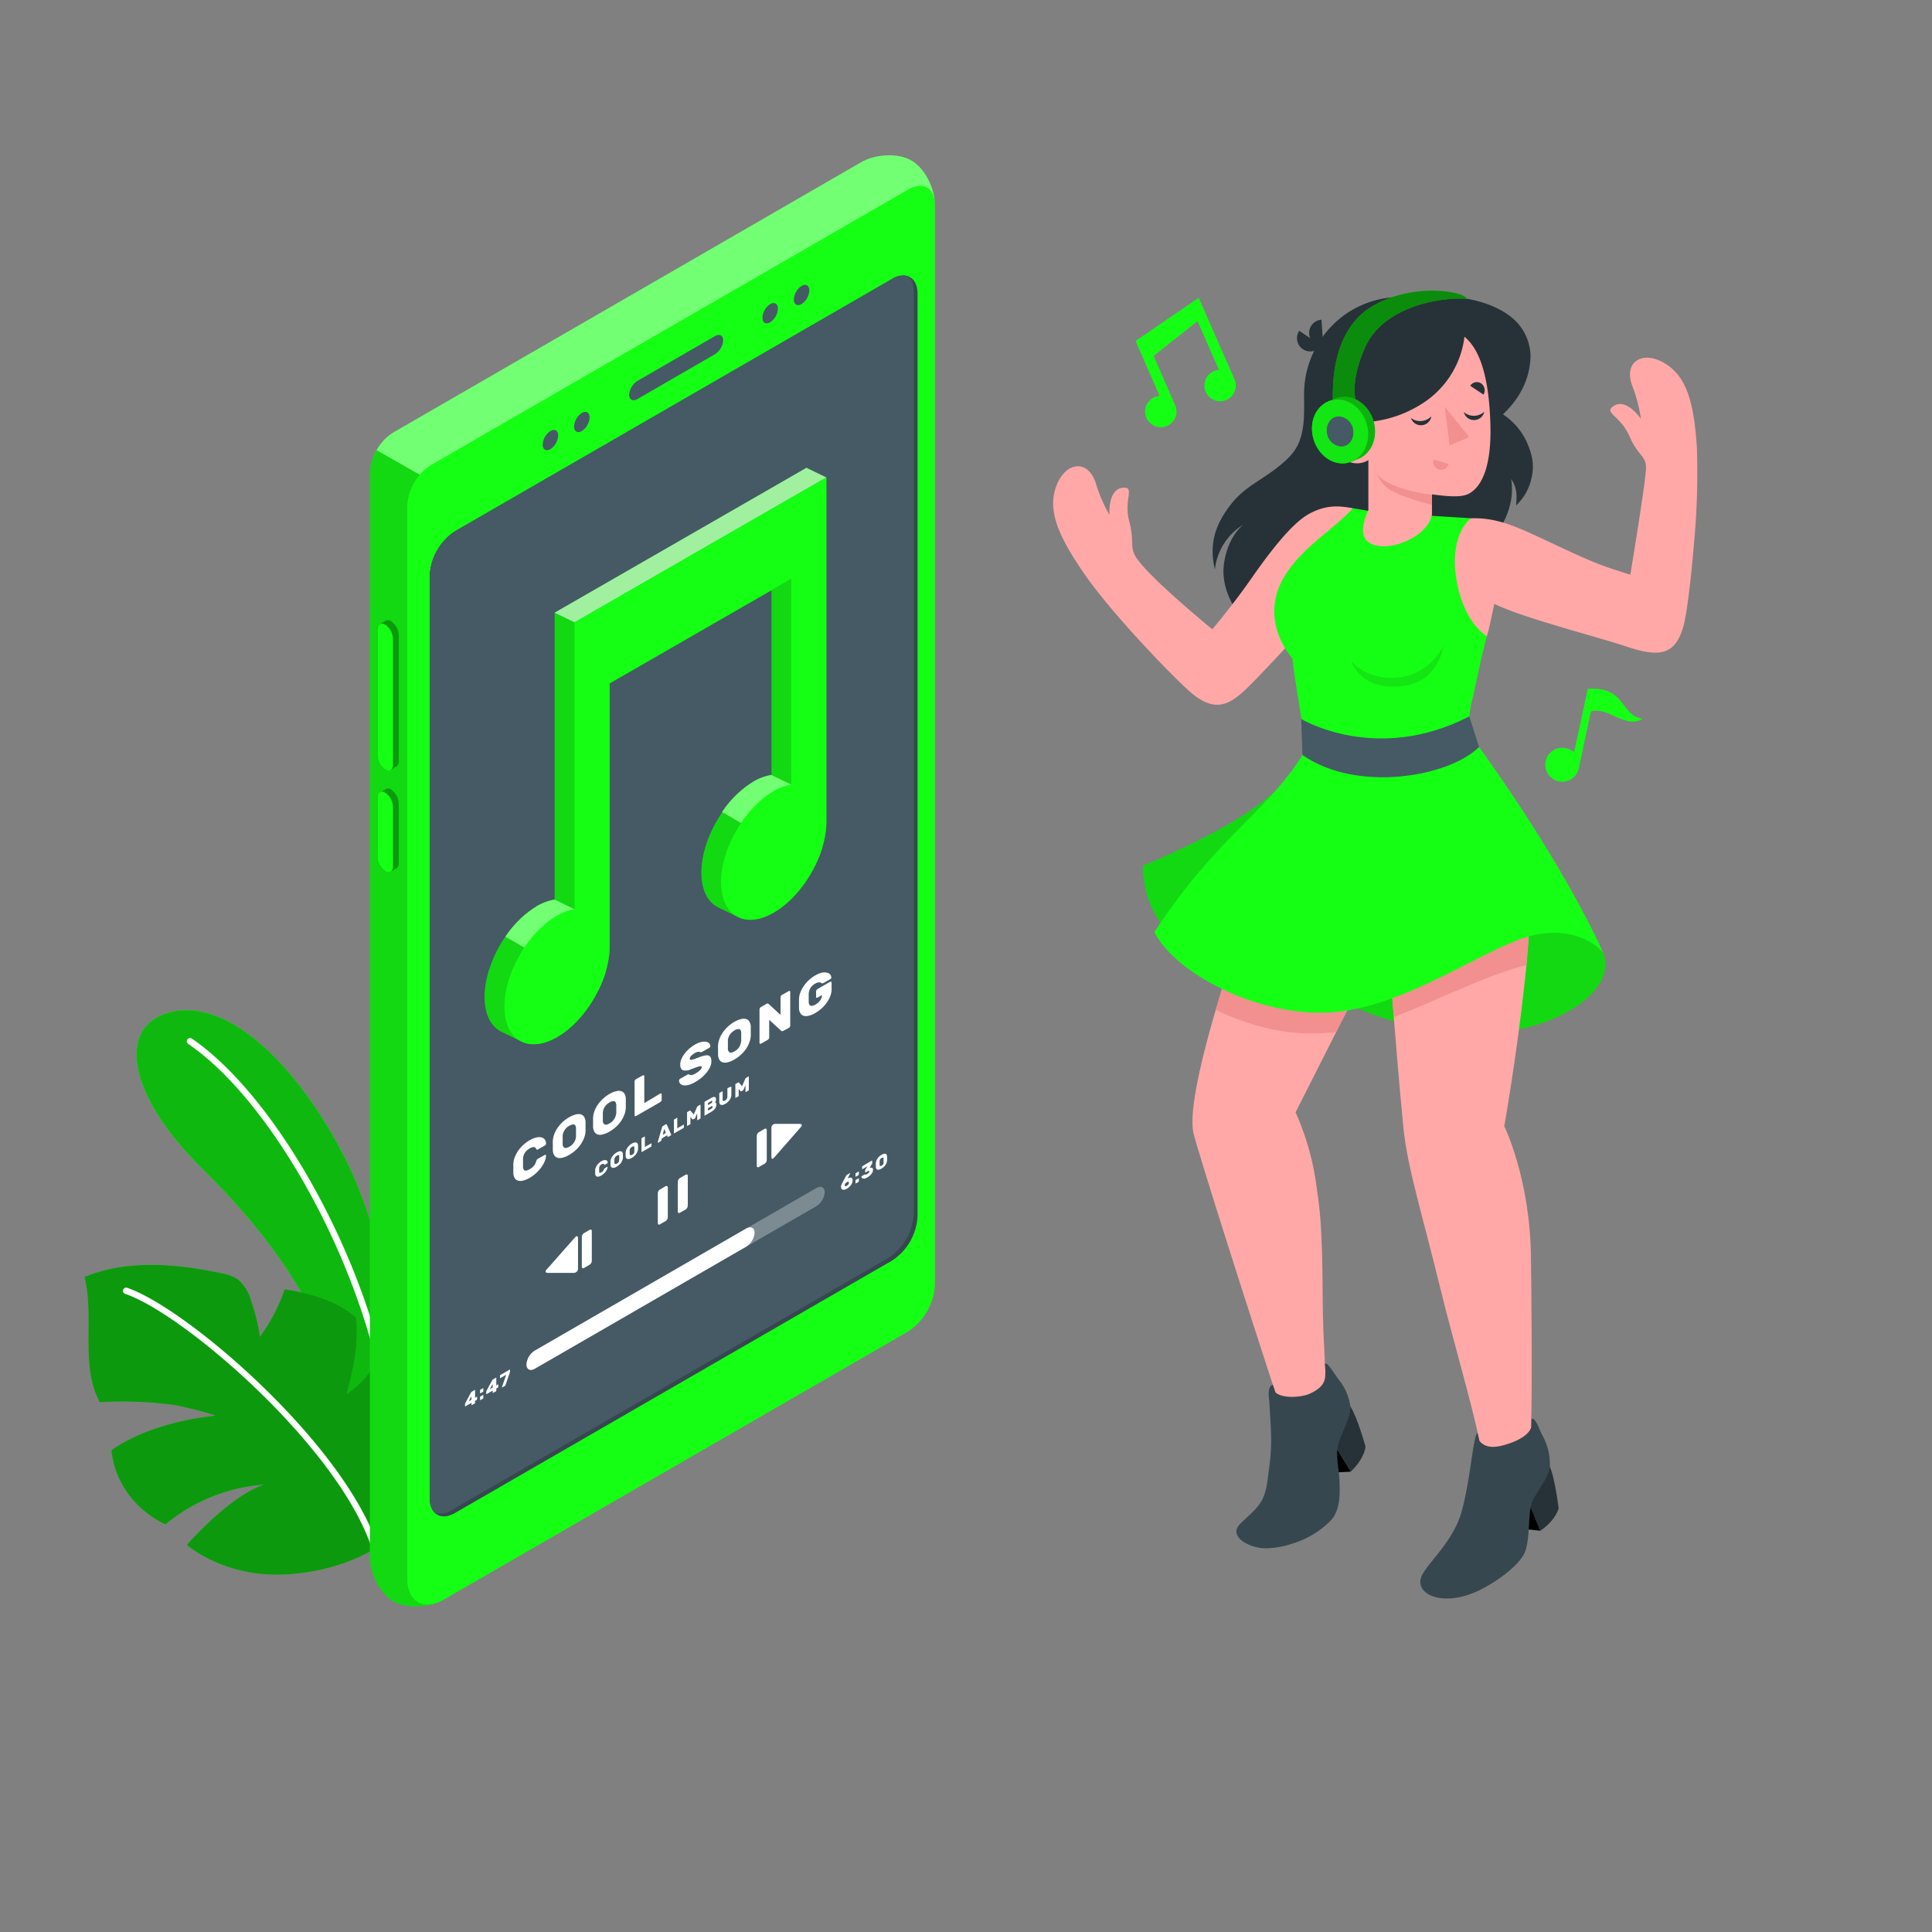 <svg xmlns="http://www.w3.org/2000/svg" viewBox="0 0 500 500"><rect x="0" y="0" width="500" height="500" fill="#808080" stroke="none"/><g id="freepik--Plants--inject-67"><g id="freepik--plants--inject-67"><path d="M100.22,344.26c.32-11.76-3-31.48-14.54-51.16C73.28,272,56.92,257.92,43.16,262.21c-12.8,4-10,21.38,9.27,40.32,13.51,13.28,27.19,30.14,33.44,49.4l10.84,24.81Z" style="fill:#15FF15"></path><path d="M100.22,344.26c.32-11.76-3-31.48-14.54-51.16C73.28,272,56.92,257.92,43.16,262.21c-12.8,4-10,21.38,9.27,40.32,13.51,13.28,27.19,30.14,33.44,49.4l10.84,24.81Z" style="fill:#15FF15"></path><g style="opacity:0.1"><path d="M100.22,344.26c.32-11.76-3-31.48-14.54-51.16C73.28,272,56.92,257.92,43.16,262.21c-12.8,4-10,21.38,9.27,40.32,13.51,13.28,27.19,30.14,33.44,49.4l10.84,24.81Z"></path></g><g style="opacity:0.2"><path d="M100.22,344.26c.32-11.76-3-31.48-14.54-51.16C73.28,272,56.92,257.92,43.16,262.21c-12.8,4-10,21.38,9.27,40.32,13.51,13.28,27.19,30.14,33.44,49.4l10.84,24.81Z"></path></g><path d="M98.08,353a.83.83,0,0,1-.72-.63c-8.25-33.58-29.16-68.92-48.64-82.2a.83.83,0,0,1,.93-1.38C69.44,282.3,90.64,318.05,99,352a.84.84,0,0,1-.61,1A1,1,0,0,1,98.08,353Z" style="fill:#fff"></path><path d="M97.1,400.73s-9.67,6.47-24.68,6.78-24.07-7.69-24.07-7.69,11.23-12.9,20.1-15.61a45,45,0,0,0-25.62,10.3s-12.36-5-14-19.15c0,0,8.53-7,27-9a90,90,0,0,0-10.86-2.77,103.66,103.66,0,0,0-19.14-.71c-5.15-9.3-1.35-22.09-3.95-32.41,11-4.51,23.54-3.47,35.21-1a11.28,11.28,0,0,1,4.5,1.66,10.54,10.54,0,0,1,3.29,5.21,50.31,50.31,0,0,1,2.39,9.6,45.77,45.77,0,0,0,6.39-12.26c4.33.62,13.29,2.41,18.56,7.4.5,7.15-.56,12.45-2.51,19.75,7.12-5.21,7.22-8.32,9.78-13.21a28.12,28.12,0,0,1,9.7,19.79,54.56,54.56,0,0,1-.21,6.64,44.72,44.72,0,0,1-.8,7.78,42.9,42.9,0,0,1-2.43,6.91A34,34,0,0,1,97.1,400.73Z" style="fill:#15FF15"></path><path d="M97.1,400.73s-9.67,6.47-24.68,6.78-24.07-7.69-24.07-7.69,11.23-12.9,20.1-15.61a45,45,0,0,0-25.62,10.3s-12.36-5-14-19.15c0,0,8.53-7,27-9a90,90,0,0,0-10.86-2.77,103.66,103.66,0,0,0-19.14-.71c-5.15-9.3-1.35-22.09-3.95-32.41,11-4.51,23.54-3.47,35.21-1a11.28,11.28,0,0,1,4.5,1.66,10.54,10.54,0,0,1,3.29,5.21,50.31,50.31,0,0,1,2.39,9.6,45.77,45.77,0,0,0,6.39-12.26c4.33.62,13.29,2.41,18.56,7.4.5,7.15-.56,12.45-2.51,19.75,7.12-5.21,7.22-8.32,9.78-13.21a28.12,28.12,0,0,1,9.7,19.79,54.56,54.56,0,0,1-.21,6.64,44.72,44.72,0,0,1-.8,7.78,42.9,42.9,0,0,1-2.43,6.91A34,34,0,0,1,97.1,400.73Z" style="opacity:0.4"></path><path d="M97,401.56a.85.85,0,0,1-.67-.57c-8.47-26.25-48.58-60.91-63.93-66.14a.83.83,0,0,1-.52-1.06.82.82,0,0,1,1-.52c15.61,5.32,56.39,40.54,65,67.21a.83.83,0,0,1-.54,1A.92.92,0,0,1,97,401.56Z" style="fill:#fff"></path></g></g><g id="freepik--Device--inject-67"><g id="freepik--device--inject-67"><g id="freepik--Mobile--inject-67"><path d="M222.86,42,102.23,111.67a13,13,0,0,0-6.5,10.79V402.91c0,4.42,2.72,9.58,6.09,11.52s9.19,1.73,13-.48L235,344.56a15.37,15.37,0,0,0,6.93-12V53.05c0-4.42-2.73-9.57-6.09-11.52S226.68,39.81,222.86,42Z" style="fill:#15FF15"></path><path d="M113.18,414.74c-3.7,1.44-8.45,1.37-11.36-.31-3.36-1.94-6.09-7.1-6.09-11.52V122.46a12.41,12.41,0,0,1,1.75-5.94l11.18,6.34a13.52,13.52,0,0,0-3.23,8.08V408.53C105.43,413.85,108.79,416.37,113.18,414.74Z" style="opacity:0.15"></path><path d="M111.54,120.35a13.57,13.57,0,0,0-6.11,10.59v277.6c0,6,4.23,8.41,9.4,5.42L235,344.56a15.37,15.37,0,0,0,6.93-12V53.05c0-4.4-3.12-6.2-6.93-4Z" style="fill:#15FF15"></path><path d="M117.81,137.45a14.56,14.56,0,0,0-6.59,11.41V387.72c0,4.2,2.94,5.91,6.58,3.81l113.08-65.3a14.6,14.6,0,0,0,6.58-11.4V76c0-4.18-3-5.89-6.58-3.8Z" style="fill:#37474f"></path><path d="M229.89,325.56a14.6,14.6,0,0,0,6.58-11.4V75.29a5.14,5.14,0,0,0-1.3-3.76,4.86,4.86,0,0,0-4.28.63L117.81,137.45a14.56,14.56,0,0,0-6.59,11.41V387.72a5.13,5.13,0,0,0,1.29,3.77,4.89,4.89,0,0,0,4.29-.63Z" style="fill:#455a64"></path><path d="M164.93,98.6,185,87c1.19-.69,2.16-.2,2.16,1.09a4.65,4.65,0,0,1-2.16,3.6l-20,11.57c-1.2.69-2.17.2-2.17-1.1A4.64,4.64,0,0,1,164.93,98.6Z" style="fill:#455a64"></path><path d="M199.32,78.71c1.12-.64,2-.12,2,1.18a4.47,4.47,0,0,1-2,3.51c-1.13.65-2,.13-2-1.17A4.46,4.46,0,0,1,199.32,78.71Z" style="fill:#455a64"></path><path d="M207.45,74c1.12-.65,2-.13,2,1.17a4.51,4.51,0,0,1-2,3.52c-1.13.64-2,.12-2-1.18A4.46,4.46,0,0,1,207.45,74Z" style="fill:#455a64"></path><path d="M142.45,111.55c1.12-.65,2-.12,2,1.17a4.49,4.49,0,0,1-2,3.52c-1.12.65-2,.12-2-1.17A4.49,4.49,0,0,1,142.45,111.55Z" style="fill:#455a64"></path><path d="M150.58,106.86c1.12-.64,2-.12,2,1.18a4.47,4.47,0,0,1-2,3.51c-1.12.65-2,.13-2-1.17A4.51,4.51,0,0,1,150.58,106.86Z" style="fill:#455a64"></path><path d="M103.21,164.42a4.65,4.65,0,0,0-2-3.67,1.37,1.37,0,0,0-1.39-.12c-.26.16-1.26.72-1.53.88a1.6,1.6,0,0,0-.62,1.44v32.52a4.63,4.63,0,0,0,2,3.67,1.39,1.39,0,0,0,1.34.15c.28-.15,1.3-.74,1.57-.9a1.58,1.58,0,0,0,.63-1.45Z" style="fill:#15FF15"></path><path d="M103.21,164.42a4.65,4.65,0,0,0-2-3.67,1.37,1.37,0,0,0-1.39-.12c-.26.16-1.26.72-1.53.88a1.6,1.6,0,0,0-.62,1.44v32.52a4.63,4.63,0,0,0,2,3.67,1.39,1.39,0,0,0,1.34.15c.28-.15,1.3-.74,1.57-.9a1.58,1.58,0,0,0,.63-1.45Z" style="opacity:0.4"></path><path d="M101.7,165.29v32.53c0,1.38-.91,2-2,1.32a4.63,4.63,0,0,1-2-3.67V163c0-1.38.91-2,2-1.33A4.65,4.65,0,0,1,101.7,165.29Z" style="fill:#15FF15"></path><path d="M103.21,208a4.66,4.66,0,0,0-2-3.68,1.34,1.34,0,0,0-1.39-.11l-1.53.87a1.6,1.6,0,0,0-.62,1.44v15.33a4.65,4.65,0,0,0,2,3.68,1.36,1.36,0,0,0,1.34.14c.28-.15,1.3-.74,1.57-.9a1.58,1.58,0,0,0,.63-1.44Z" style="fill:#15FF15"></path><path d="M103.21,208a4.66,4.66,0,0,0-2-3.68,1.34,1.34,0,0,0-1.39-.11l-1.53.87a1.6,1.6,0,0,0-.62,1.44v15.33a4.65,4.65,0,0,0,2,3.68,1.36,1.36,0,0,0,1.34.14c.28-.15,1.3-.74,1.57-.9a1.58,1.58,0,0,0,.63-1.44Z" style="opacity:0.4"></path><path d="M101.7,208.83v15.33c0,1.38-.91,2-2,1.33a4.65,4.65,0,0,1-2-3.68V206.48c0-1.38.91-2,2-1.33A4.66,4.66,0,0,1,101.7,208.83Z" style="fill:#15FF15"></path><path d="M241.94,52.47c-.26-4-3.26-5.52-6.9-3.42l-123.5,71.3a11.7,11.7,0,0,0-2.88,2.51l-11.18-6.34a12.41,12.41,0,0,1,4.15-4.5L222.85,42c3.83-2.21,9.66-2.42,13-.48S241.72,48.19,241.94,52.47Z" style="fill:#fff;opacity:0.4"></path></g><path d="M122.12,363.63a.12.12,0,0,1-.1,0,.07.07,0,0,1,0-.07v-.51l-1.57.91s-.07,0-.1,0a.07.07,0,0,1,0-.07v-.53a.47.47,0,0,1,.07-.25l1.49-2.75.08-.12a.52.52,0,0,1,.11-.07l.75-.44a.13.13,0,0,1,.1,0,.1.1,0,0,1,0,.08v1.92l.43-.25a.1.1,0,0,1,.09,0,.08.08,0,0,1,0,.08v.53a.19.19,0,0,1,0,.11.3.3,0,0,1-.09.1l-.43.25V363a.3.3,0,0,1,0,.11.24.24,0,0,1-.1.1Zm-.11-1.38v-.92l-.73,1.34Z" style="fill:#fff"></path><path d="M125.08,360a.19.19,0,0,1,0,.12.26.26,0,0,1-.09.09l-.66.38a.11.11,0,0,1-.09,0,.07.07,0,0,1,0-.07v-.66a.19.19,0,0,1,0-.12.26.26,0,0,1,.09-.09l.66-.38a.11.11,0,0,1,.09,0,.08.08,0,0,1,0,.08Zm0,1.75a.19.19,0,0,1,0,.12.26.26,0,0,1-.09.09l-.66.38a.11.11,0,0,1-.09,0,.07.07,0,0,1,0-.07v-.66a.19.19,0,0,1,0-.12.26.26,0,0,1,.09-.09l.66-.38a.11.11,0,0,1,.09,0,.08.08,0,0,1,0,.08Z" style="fill:#fff"></path><path d="M127.61,360.46a.12.12,0,0,1-.1,0s0,0,0-.07v-.51l-1.57.91a.13.13,0,0,1-.1,0,.08.08,0,0,1,0-.08v-.53a.47.47,0,0,1,.07-.25l1.49-2.75.08-.12a.52.52,0,0,1,.11-.07l.75-.44a.12.12,0,0,1,.1,0,.07.07,0,0,1,0,.07v1.92l.43-.25a.11.11,0,0,1,.09,0,.08.08,0,0,1,0,.08v.53a.19.19,0,0,1,0,.11.22.22,0,0,1-.09.1l-.43.25v.51a.3.3,0,0,1,0,.11.24.24,0,0,1-.1.1Zm-.11-1.38v-.92l-.73,1.34Z" style="fill:#fff"></path><path d="M129.92,359l0-.07,1.08-3.14-1.49.86s-.07,0-.1,0,0,0,0-.07v-.53a.24.24,0,0,1,0-.12.28.28,0,0,1,.1-.09l2.39-1.38a.08.08,0,0,1,.09,0s0,0,0,.07V355a1.11,1.11,0,0,1-.08.3l-1.08,3.15a.67.67,0,0,1-.06.12.2.2,0,0,1-.09.09l-.7.4a.09.09,0,0,1-.08,0S129.92,359,129.92,359Z" style="fill:#fff"></path><path d="M220.65,305.53a1.81,1.81,0,0,1-.11.6,3.07,3.07,0,0,1-.33.58,3.89,3.89,0,0,1-.48.52,3.72,3.72,0,0,1-.56.42,3.2,3.2,0,0,1-.57.24,1.16,1.16,0,0,1-.48,0,.53.53,0,0,1-.33-.21.75.75,0,0,1-.12-.45,1.06,1.06,0,0,1,0-.31,1.61,1.61,0,0,1,.09-.29l.12-.27.12-.26,1-1.84s0-.06.06-.09a.21.21,0,0,1,.09-.1l.8-.46s.05,0,.07,0a.09.09,0,0,1,0,.07.06.06,0,0,1,0,0s0,0,0,0l-.65,1.26a2.39,2.39,0,0,1,.5-.16.92.92,0,0,1,.41,0,.46.46,0,0,1,.27.22A.73.73,0,0,1,220.65,305.53Zm-2.05,1.19a.23.23,0,0,0,.05.17.19.19,0,0,0,.12.07.65.65,0,0,0,.19,0l.21-.09.2-.15a1.57,1.57,0,0,0,.18-.19,1,1,0,0,0,.13-.22.63.63,0,0,0,0-.22.26.26,0,0,0,0-.17.21.21,0,0,0-.13-.07.4.4,0,0,0-.18,0,.72.72,0,0,0-.2.09l-.21.15-.19.19a.94.94,0,0,0-.12.22A.44.44,0,0,0,218.6,306.72Z" style="fill:#fff"></path><path d="M222.25,303.93a.19.19,0,0,1,0,.12.28.28,0,0,1-.1.09l-.65.38a.13.13,0,0,1-.1,0,.08.08,0,0,1,0-.07v-.66a.26.26,0,0,1,.14-.21l.65-.38a.13.13,0,0,1,.1,0,.08.08,0,0,1,0,.08Zm0,1.75a.19.19,0,0,1,0,.12.28.28,0,0,1-.1.09l-.65.38a.13.13,0,0,1-.1,0,.08.08,0,0,1,0-.07v-.66a.26.26,0,0,1,.14-.21l.65-.38a.13.13,0,0,1,.1,0,.08.08,0,0,1,0,.08Z" style="fill:#fff"></path><path d="M225.62,300.37a.13.13,0,0,1,.1,0,.07.07,0,0,1,0,.07V301a.19.19,0,0,1,0,.12.67.67,0,0,1-.06.12l-.6,1a.87.87,0,0,1,.63,0q.24.09.24.48a1.69,1.69,0,0,1-.39,1.08,3.59,3.59,0,0,1-1.09.91,2.63,2.63,0,0,1-.63.29,1.15,1.15,0,0,1-.47,0,.45.45,0,0,1-.29-.15.44.44,0,0,1-.11-.3.16.16,0,0,1,0-.09.2.2,0,0,1,.08-.08l.63-.36a.2.2,0,0,1,.16-.05l.12,0h.18a.86.86,0,0,0,.3-.13,1.42,1.42,0,0,0,.4-.31.49.49,0,0,0,.16-.34c0-.12,0-.17-.16-.17a1.12,1.12,0,0,0-.4.15l-.41.24a.13.13,0,0,1-.1,0,.08.08,0,0,1,0-.07v-.43a.28.28,0,0,1,0-.12.63.63,0,0,1,.07-.12l.53-.85-1.31.76a.1.1,0,0,1-.09,0s0,0,0-.07V302a.19.19,0,0,1,0-.12l.09-.09Z" style="fill:#fff"></path><path d="M228.12,298.87a2.13,2.13,0,0,1,.65-.26.73.73,0,0,1,.45,0,.51.51,0,0,1,.26.28,1.25,1.25,0,0,1,.1.46c0,.14,0,.28,0,.44s0,.31,0,.45a2.44,2.44,0,0,1-.1.57,2.36,2.36,0,0,1-.26.59,2.86,2.86,0,0,1-.45.55,3,3,0,0,1-.65.48,1.92,1.92,0,0,1-.64.27.73.73,0,0,1-.45,0,.51.51,0,0,1-.26-.28,1.24,1.24,0,0,1-.11-.46c0-.13,0-.27,0-.43s0-.31,0-.46a2.39,2.39,0,0,1,.11-.57,2.36,2.36,0,0,1,.26-.59,2.86,2.86,0,0,1,.45-.55A3.27,3.27,0,0,1,228.12,298.87Zm.54,1.92q0-.45,0-.84a1.12,1.12,0,0,0,0-.21.28.28,0,0,0-.09-.14.26.26,0,0,0-.16,0,.69.69,0,0,0-.25.09,1.26,1.26,0,0,0-.25.19,1.12,1.12,0,0,0-.16.22,1.57,1.57,0,0,0-.09.23,1.07,1.07,0,0,0,0,.25,5.89,5.89,0,0,0,0,.84.62.62,0,0,0,0,.21.22.22,0,0,0,.09.13.21.21,0,0,0,.16,0,.54.54,0,0,0,.25-.1,1,1,0,0,0,.25-.18,1.09,1.09,0,0,0,.17-.22,1.17,1.17,0,0,0,.09-.24A1,1,0,0,0,228.66,300.79Z" style="fill:#fff"></path><path d="M172.83,307.33V315a1.2,1.2,0,0,1-.56,1l-1.48.86c-.31.18-.55,0-.55-.32v-7.7a1.22,1.22,0,0,1,.55-1l1.49-.86C172.58,306.84,172.83,307,172.83,307.33Z" style="fill:#fff"></path><path d="M178,304.34V312a1.25,1.25,0,0,1-.55,1l-1.49.86c-.3.17-.55,0-.55-.32v-7.71a1.21,1.21,0,0,1,.55-.95l1.49-.86C177.76,303.84,178,304,178,304.34Z" style="fill:#fff"></path><path d="M198.44,292.46v7.71a1.22,1.22,0,0,1-.55,1l-1.48.85c-.31.18-.56,0-.56-.32V294a1.23,1.23,0,0,1,.56-1l1.48-.86C198.19,292,198.44,292.11,198.44,292.46Z" style="fill:#fff"></path><path d="M199.64,291.84v7.55c0,.56.3.67.67.24l7-8c.37-.43.21-.77-.36-.77h-6.26A1,1,0,0,0,199.64,291.84Z" style="fill:#fff"></path><path d="M153.16,318.6v7.7a1.22,1.22,0,0,1-.55,1l-1.48.86c-.31.17-.55,0-.55-.32v-7.7a1.21,1.21,0,0,1,.55-1l1.48-.86C152.91,318.1,153.16,318.25,153.16,318.6Z" style="fill:#fff"></path><path d="M149.59,328.32v-7.86c0-.6-.33-.72-.73-.27l-7.44,8.41c-.4.45-.24.82.37.82h6.7A1.09,1.09,0,0,0,149.59,328.32Z" style="fill:#fff"></path><path d="M135.36,299.78c0,.12,0,.29,0,.5v1.3c0,.2,0,.37,0,.48a1.59,1.59,0,0,0,.13.52.56.56,0,0,0,.29.33.8.8,0,0,0,.52,0,2.37,2.37,0,0,0,.77-.31,4,4,0,0,0,.76-.55,4,4,0,0,0,.49-.55,2.25,2.25,0,0,0,.29-.51c.07-.17.12-.32.16-.45a1.22,1.22,0,0,1,.15-.39.85.85,0,0,1,.31-.27l1.78-1a.24.24,0,0,1,.21,0,.16.16,0,0,1,.09.16,4.14,4.14,0,0,1-.34,1.5,7.42,7.42,0,0,1-.9,1.58,10.16,10.16,0,0,1-1.33,1.48,10,10,0,0,1-1.67,1.23,6,6,0,0,1-1.74.71,2.47,2.47,0,0,1-1.31,0,1.45,1.45,0,0,1-.83-.69,2.65,2.65,0,0,1-.34-1.22c0-.36,0-.76,0-1.18s0-.84,0-1.24a5.5,5.5,0,0,1,.33-1.61,8,8,0,0,1,.83-1.65,9.37,9.37,0,0,1,1.31-1.55,9.14,9.14,0,0,1,1.75-1.3,6,6,0,0,1,1.67-.7,3.06,3.06,0,0,1,1.33-.06,1.49,1.49,0,0,1,.9.54,1.81,1.81,0,0,1,.34,1.11.48.48,0,0,1-.09.26.7.7,0,0,1-.21.21l-1.78,1c-.15.09-.26.12-.31.09a.35.35,0,0,1-.15-.22,1.22,1.22,0,0,0-.16-.26.46.46,0,0,0-.29-.18,1.19,1.19,0,0,0-.49,0,2.67,2.67,0,0,0-.76.33,4.4,4.4,0,0,0-.77.57,3.45,3.45,0,0,0-.52.65,2.78,2.78,0,0,0-.29.67A3.3,3.3,0,0,0,135.36,299.78Z" style="fill:#fff"></path><path d="M143.07,295.26a6.14,6.14,0,0,1,.33-1.62,7.51,7.51,0,0,1,.83-1.65,9.66,9.66,0,0,1,1.3-1.54,9.2,9.2,0,0,1,1.78-1.31,6.17,6.17,0,0,1,1.76-.73,2.58,2.58,0,0,1,1.31,0,1.56,1.56,0,0,1,.83.69,2.87,2.87,0,0,1,.33,1.24c0,.38,0,.78,0,1.21s0,.83,0,1.21a6.14,6.14,0,0,1-.33,1.62,7.51,7.51,0,0,1-.83,1.65,8.5,8.5,0,0,1-1.31,1.54,9.37,9.37,0,0,1-1.76,1.31,6.15,6.15,0,0,1-1.78.74,2.43,2.43,0,0,1-1.3,0,1.56,1.56,0,0,1-.83-.69,2.87,2.87,0,0,1-.33-1.24c0-.36,0-.76,0-1.18S143.05,295.66,143.07,295.26Zm6-1.09c0-.17,0-.35,0-.56s0-.41,0-.62,0-.4,0-.59,0-.36,0-.51a1.52,1.52,0,0,0-.14-.54.66.66,0,0,0-.33-.31.88.88,0,0,0-.52,0,2.45,2.45,0,0,0-.73.3,3.53,3.53,0,0,0-.74.54,3.75,3.75,0,0,0-.52.64,3.27,3.27,0,0,0-.33.68,3.57,3.57,0,0,0-.14.71,4.39,4.39,0,0,0,0,.54c0,.2,0,.4,0,.61s0,.41,0,.61a4.05,4.05,0,0,0,0,.52,1,1,0,0,0,.47.86c.28.13.69,0,1.26-.28a3.32,3.32,0,0,0,1.72-2.57Z" style="fill:#fff"></path><path d="M153.49,289.24a6.14,6.14,0,0,1,.33-1.62,7.67,7.67,0,0,1,.83-1.64,8.86,8.86,0,0,1,1.31-1.54,9.27,9.27,0,0,1,1.77-1.32,5.84,5.84,0,0,1,1.76-.72,2.38,2.38,0,0,1,1.31,0,1.48,1.48,0,0,1,.83.69,2.78,2.78,0,0,1,.33,1.23c0,.38,0,.79,0,1.21s0,.83,0,1.21a6.14,6.14,0,0,1-.33,1.62,7.58,7.58,0,0,1-.83,1.66,8.86,8.86,0,0,1-1.31,1.54,9.33,9.33,0,0,1-1.76,1.3,6.22,6.22,0,0,1-1.77.74,2.48,2.48,0,0,1-1.31,0,1.62,1.62,0,0,1-.83-.7,2.87,2.87,0,0,1-.33-1.24c0-.36,0-.75,0-1.18S153.48,289.64,153.49,289.24Zm6-1.09c0-.17,0-.35,0-.56s0-.41,0-.61,0-.41,0-.6,0-.36,0-.51a1.64,1.64,0,0,0-.14-.54A.71.71,0,0,0,159,285a.88.88,0,0,0-.52,0,2.45,2.45,0,0,0-.73.3,4.31,4.31,0,0,0-.74.55,3.34,3.34,0,0,0-.52.63,2.69,2.69,0,0,0-.32.69,2.92,2.92,0,0,0-.15.7,4.63,4.63,0,0,0,0,.54c0,.2,0,.4,0,.61s0,.41,0,.61a3.94,3.94,0,0,0,0,.52,1,1,0,0,0,.47.86c.28.14.7.05,1.26-.28a3.32,3.32,0,0,0,1.72-2.57Z" style="fill:#fff"></path><path d="M170.87,283a.32.32,0,0,1,.26,0,.2.2,0,0,1,.11.2v1.44a.65.65,0,0,1-.11.32.81.81,0,0,1-.26.26l-6.28,3.62a.28.28,0,0,1-.26,0c-.07,0-.1-.09-.1-.19v-8.77a.62.62,0,0,1,.1-.32.92.92,0,0,1,.26-.26l1.78-1a.29.29,0,0,1,.26,0,.18.18,0,0,1,.11.19v7Z" style="fill:#fff"></path><path d="M179.84,270.35a6,6,0,0,1,1.6-.67,3.25,3.25,0,0,1,1.25-.08,1.47,1.47,0,0,1,.83.39,1.06,1.06,0,0,1,.31.73.56.56,0,0,1-.08.26.68.68,0,0,1-.2.21l-1.78,1a.79.79,0,0,1-.3.12.65.65,0,0,1-.24,0l-.13-.06a.7.7,0,0,0-.25-.06,1.76,1.76,0,0,0-.41.06,3.55,3.55,0,0,0-.6.27c-.17.1-.33.21-.49.32s-.3.24-.42.35a2.14,2.14,0,0,0-.3.39.77.77,0,0,0-.12.4.28.28,0,0,0,.13.27.79.79,0,0,0,.44,0,6.32,6.32,0,0,0,.81-.24l1.24-.47a7.42,7.42,0,0,1,1.31-.37,1.88,1.88,0,0,1,.93,0,1,1,0,0,1,.55.49,2.32,2.32,0,0,1,.18,1,3.5,3.5,0,0,1-.31,1.42,6.23,6.23,0,0,1-.87,1.43,9.45,9.45,0,0,1-1.33,1.36,11.4,11.4,0,0,1-1.68,1.17,6.53,6.53,0,0,1-1.68.73,3.25,3.25,0,0,1-1.31.11,1.45,1.45,0,0,1-.86-.4,1.2,1.2,0,0,1-.33-.83.48.48,0,0,1,.09-.26.58.58,0,0,1,.2-.21l1.78-1a.76.76,0,0,1,.29-.13.53.53,0,0,1,.22,0l.16.08a1,1,0,0,0,.3.09,1.36,1.36,0,0,0,.46-.05,2.48,2.48,0,0,0,.68-.3,6.62,6.62,0,0,0,1.2-.85,1.21,1.21,0,0,0,.49-.84.22.22,0,0,0-.18-.24,1.39,1.39,0,0,0-.53.06,7.82,7.82,0,0,0-.9.3l-1.3.47a2.72,2.72,0,0,1-2,.18c-.43-.21-.65-.71-.65-1.49a3.5,3.5,0,0,1,.27-1.27,6.13,6.13,0,0,1,.77-1.37,7.94,7.94,0,0,1,1.21-1.35A9.83,9.83,0,0,1,179.84,270.35Z" style="fill:#fff"></path><path d="M185.83,270.57a6.14,6.14,0,0,1,.33-1.62,7.23,7.23,0,0,1,.83-1.64,9.24,9.24,0,0,1,3.07-2.86,5.88,5.88,0,0,1,1.77-.72,2.38,2.38,0,0,1,1.31,0,1.46,1.46,0,0,1,.82.69,2.66,2.66,0,0,1,.34,1.24c0,.37,0,.78,0,1.2s0,.83,0,1.21a5.73,5.73,0,0,1-.34,1.62,7.53,7.53,0,0,1-.82,1.66,9.09,9.09,0,0,1-3.08,2.84,5.94,5.94,0,0,1-1.77.74,2.44,2.44,0,0,1-1.3,0,1.54,1.54,0,0,1-.83-.7,2.87,2.87,0,0,1-.33-1.24c0-.36,0-.75,0-1.18S185.81,271,185.83,270.57Zm6-1.09c0-.16,0-.35,0-.56s0-.41,0-.61,0-.41,0-.6,0-.36,0-.51a1.43,1.43,0,0,0-.15-.54.64.64,0,0,0-.32-.31,1,1,0,0,0-.52,0,2.49,2.49,0,0,0-.74.3,4.22,4.22,0,0,0-.73.55,3.34,3.34,0,0,0-.52.63,3.12,3.12,0,0,0-.33.69,2.9,2.9,0,0,0-.14.7,4.63,4.63,0,0,0,0,.54c0,.2,0,.41,0,.61s0,.41,0,.61a3.94,3.94,0,0,0,0,.52,1,1,0,0,0,.47.86c.27.14.69.05,1.25-.28a3.3,3.3,0,0,0,1.25-1.17A3.39,3.39,0,0,0,191.79,269.48Z" style="fill:#fff"></path><path d="M202.74,266.77a.5.5,0,0,1-.38.09.38.38,0,0,1-.18-.08l-3.11-2.85v4.59a.54.54,0,0,1-.11.32.78.78,0,0,1-.25.26l-1.78,1a.29.29,0,0,1-.26,0,.18.18,0,0,1-.11-.19V261.2a.65.65,0,0,1,.11-.32.81.81,0,0,1,.26-.26l1.41-.81a.48.48,0,0,1,.37-.09.38.38,0,0,1,.19.08l3.1,2.85v-4.59a.62.62,0,0,1,.11-.32.81.81,0,0,1,.26-.26l1.78-1a.28.28,0,0,1,.26,0c.07,0,.1.09.1.19v8.77a.62.62,0,0,1-.1.32.92.92,0,0,1-.26.26Z" style="fill:#fff"></path><path d="M211,254.54a3.77,3.77,0,0,0-.78.58,3.67,3.67,0,0,0-.51.64,3,3,0,0,0-.29.67,4.16,4.16,0,0,0-.13.67c0,.13,0,.3,0,.51v.65c0,.22,0,.44,0,.65s0,.36,0,.48a1.65,1.65,0,0,0,.13.52.63.63,0,0,0,.29.33.87.87,0,0,0,.52.05A2.69,2.69,0,0,0,211,260a4.88,4.88,0,0,0,.66-.46,3.59,3.59,0,0,0,.54-.57,2.65,2.65,0,0,0,.37-.68,2.19,2.19,0,0,0,.14-.77l-1.14.66a.29.29,0,0,1-.26,0,.18.18,0,0,1-.11-.19v-1.44a.62.62,0,0,1,.11-.32.72.72,0,0,1,.26-.26l3.28-1.9a.32.32,0,0,1,.26,0,.2.2,0,0,1,.11.2V256a4.92,4.92,0,0,1-.33,1.74,7.41,7.41,0,0,1-.89,1.69,9.54,9.54,0,0,1-1.34,1.52,9.79,9.79,0,0,1-1.66,1.21,5.79,5.79,0,0,1-1.75.72,2.48,2.48,0,0,1-1.31,0,1.53,1.53,0,0,1-.83-.69,2.61,2.61,0,0,1-.33-1.23c0-.36,0-.75,0-1.18s0-.83,0-1.23a5.11,5.11,0,0,1,.32-1.61,7.56,7.56,0,0,1,.84-1.65,8.17,8.17,0,0,1,1.31-1.55,8.88,8.88,0,0,1,1.75-1.31,6.17,6.17,0,0,1,1.71-.71,3,3,0,0,1,1.29,0,1.53,1.53,0,0,1,.82.45,1.3,1.3,0,0,1,.33.79.39.39,0,0,1-.08.25.77.77,0,0,1-.22.22l-1.8,1c-.14.08-.25.1-.32.06l-.23-.11a.93.93,0,0,0-.51-.15A2.12,2.12,0,0,0,211,254.54Z" style="fill:#fff"></path><path d="M155.06,302.27a1,1,0,0,0,0,.19V303a.87.87,0,0,0,0,.18.65.65,0,0,0,0,.21.28.28,0,0,0,.12.12.37.37,0,0,0,.19,0,1.28,1.28,0,0,0,.29-.12,1.45,1.45,0,0,0,.29-.21,1.2,1.2,0,0,0,.19-.21l.11-.19.06-.17a.53.53,0,0,1,.05-.15.32.32,0,0,1,.12-.1l.67-.39a.12.12,0,0,1,.08,0,.07.07,0,0,1,0,.06,1.79,1.79,0,0,1-.13.57,2.72,2.72,0,0,1-.34.59,3.86,3.86,0,0,1-.51.57,3.64,3.64,0,0,1-.63.46,2.19,2.19,0,0,1-.66.27,1,1,0,0,1-.49,0,.6.6,0,0,1-.32-.27,1,1,0,0,1-.12-.46c0-.14,0-.29,0-.45s0-.31,0-.47a1.69,1.69,0,0,1,.12-.6,2.88,2.88,0,0,1,.32-.63A3.74,3.74,0,0,1,155,301a4,4,0,0,1,.66-.49,2.28,2.28,0,0,1,.63-.26,1.12,1.12,0,0,1,.51,0,.54.54,0,0,1,.34.2.77.77,0,0,1,.13.42.26.26,0,0,1,0,.1l-.08.08-.67.39q-.09,0-.12,0a.12.12,0,0,1-.05-.08l-.06-.1a.19.19,0,0,0-.11-.07.42.42,0,0,0-.19,0,1.19,1.19,0,0,0-.29.12,1.69,1.69,0,0,0-.29.22,1.1,1.1,0,0,0-.19.25.82.82,0,0,0-.12.25A1.09,1.09,0,0,0,155.06,302.27Z" style="fill:#fff"></path><path d="M158,300.56a2.3,2.3,0,0,1,.13-.61,3.06,3.06,0,0,1,.31-.63,3.77,3.77,0,0,1,.5-.58,3.13,3.13,0,0,1,.67-.49,2.19,2.19,0,0,1,.66-.28,1,1,0,0,1,.5,0,.61.61,0,0,1,.31.26,1,1,0,0,1,.13.47c0,.14,0,.3,0,.46s0,.31,0,.46a2,2,0,0,1-.13.61,3.06,3.06,0,0,1-.31.63,3.6,3.6,0,0,1-1.16,1.07,2.34,2.34,0,0,1-.67.28.92.92,0,0,1-.5,0,.58.58,0,0,1-.31-.27,1,1,0,0,1-.13-.46c0-.14,0-.29,0-.45S158,300.71,158,300.56Zm2.26-.41c0-.06,0-.13,0-.21v-.46c0-.07,0-.14,0-.19a.93.93,0,0,0,0-.21.37.37,0,0,0-.13-.12.43.43,0,0,0-.2,0,1,1,0,0,0-.27.12,1.55,1.55,0,0,0-.28.2,1.41,1.41,0,0,0-.2.24,1.51,1.51,0,0,0-.12.26,1.31,1.31,0,0,0-.06.27c0,.06,0,.13,0,.2v.46c0,.08,0,.14,0,.2a.4.4,0,0,0,.18.33c.11,0,.26,0,.48-.11a1.25,1.25,0,0,0,.47-.44A1.34,1.34,0,0,0,160.23,300.15Z" style="fill:#fff"></path><path d="M161.92,298.28a2.35,2.35,0,0,1,.12-.61,2.81,2.81,0,0,1,.32-.62,3.28,3.28,0,0,1,.49-.58,3.08,3.08,0,0,1,.67-.5,2.14,2.14,0,0,1,.67-.28,1,1,0,0,1,.49,0,.6.6,0,0,1,.32.27,1,1,0,0,1,.12.47c0,.14,0,.29,0,.45s0,.31,0,.46a2.27,2.27,0,0,1-.12.61,2.88,2.88,0,0,1-.32.63,3.28,3.28,0,0,1-.49.58,3.77,3.77,0,0,1-.67.5,2.18,2.18,0,0,1-.67.27.8.8,0,0,1-.49,0,.59.59,0,0,1-.32-.26,1.08,1.08,0,0,1-.12-.47c0-.14,0-.29,0-.45S161.91,298.44,161.92,298.28Zm2.25-.41a1.34,1.34,0,0,0,0-.21,1.77,1.77,0,0,0,0-.23,1.69,1.69,0,0,0,0-.23,1.15,1.15,0,0,0,0-.19.46.46,0,0,0,0-.21.25.25,0,0,0-.12-.11.33.33,0,0,0-.2,0,.84.84,0,0,0-.28.11,1.21,1.21,0,0,0-.28.21.88.88,0,0,0-.19.24.91.91,0,0,0-.13.26.75.75,0,0,0,0,.26,1.34,1.34,0,0,0,0,.21,1.69,1.69,0,0,0,0,.23,1.77,1.77,0,0,0,0,.23,1.09,1.09,0,0,0,0,.19.35.35,0,0,0,.18.33c.1.05.26,0,.47-.11a1.25,1.25,0,0,0,.47-.44A1.08,1.08,0,0,0,164.17,297.87Z" style="fill:#fff"></path><path d="M168.5,295.92a.11.11,0,0,1,.09,0,.09.09,0,0,1,0,.08v.54a.21.21,0,0,1,0,.12.22.22,0,0,1-.09.1l-2.38,1.37a.1.1,0,0,1-.1,0,.07.07,0,0,1,0-.07v-3.32a.19.19,0,0,1,0-.12.24.24,0,0,1,.1-.1l.67-.39s.07,0,.1,0,0,0,0,.07v2.63Z" style="fill:#fff"></path><path d="M172.33,290.94c.07,0,.12-.06.15,0s.07,0,.08.07l1.12,2.59,0,.06a.17.17,0,0,1,0,.1l-.08.08-.65.38a.21.21,0,0,1-.15,0s0,0,0-.06l-.14-.34-1.37.79-.14.51a.41.41,0,0,1-.06.11.44.44,0,0,1-.14.13l-.65.38a.12.12,0,0,1-.08,0,.06.06,0,0,1,0-.06.18.18,0,0,1,0-.09l1.12-3.88a.43.43,0,0,1,.07-.16.36.36,0,0,1,.16-.14Zm-.83,2.72.83-.48-.42-1Z" style="fill:#fff"></path><path d="M176.89,291.08a.1.1,0,0,1,.1,0,.08.08,0,0,1,0,.07v.55a.28.28,0,0,1,0,.12.47.47,0,0,1-.1.1l-2.38,1.37s-.07,0-.1,0a.07.07,0,0,1,0-.07v-3.32a.34.34,0,0,1,0-.12.28.28,0,0,1,.1-.09l.67-.39a.13.13,0,0,1,.1,0s0,0,0,.08V292Z" style="fill:#fff"></path><path d="M179.23,289.64l-.07,0-.48-.58v1.71a.41.41,0,0,1,0,.12.41.41,0,0,1-.1.09l-.68.39a.11.11,0,0,1-.09,0s0,0,0-.08V288a.19.19,0,0,1,0-.12.22.22,0,0,1,.09-.1l.6-.35q.1-.06.15,0s.06,0,.07.05l.83.94.84-1.91a.62.62,0,0,1,.06-.12.56.56,0,0,1,.16-.14l.59-.35a.12.12,0,0,1,.1,0s0,0,0,.07v3.32a.19.19,0,0,1,0,.12.32.32,0,0,1-.1.1l-.67.39s-.07,0-.1,0,0,0,0-.07v-1.7l-.48,1.13-.07.12a.32.32,0,0,1-.12.11l-.33.19A.15.15,0,0,1,179.23,289.64Z" style="fill:#fff"></path><path d="M182.41,288.71a.1.1,0,0,1-.09,0s0,0,0-.07v-3.32a.19.19,0,0,1,0-.12.29.29,0,0,1,.09-.1l1.66-.95a1.55,1.55,0,0,1,.58-.24.67.67,0,0,1,.38,0,.45.45,0,0,1,.2.23,1,1,0,0,1,.06.35,1.27,1.27,0,0,1,0,.28c0,.08,0,.16-.08.23a1.65,1.65,0,0,1-.1.19l-.08.12a.32.32,0,0,1,.28.16.71.71,0,0,1,.08.39,1.86,1.86,0,0,1-.06.45,2.07,2.07,0,0,1-.2.47,2.57,2.57,0,0,1-.37.46,2.74,2.74,0,0,1-.55.42Zm1.93-3.62a.18.18,0,0,0-.08-.17.3.3,0,0,0-.24.06l-.79.46V286l.79-.46a.7.7,0,0,0,.24-.21A.5.5,0,0,0,184.34,285.09Zm-1.11,2.35.84-.49a.62.62,0,0,0,.25-.23.54.54,0,0,0,.09-.28.17.17,0,0,0-.09-.17.33.33,0,0,0-.25.06l-.84.48Z" style="fill:#fff"></path><path d="M189.14,281.23a.11.11,0,0,1,.09,0,.09.09,0,0,1,.05.08v2a2.09,2.09,0,0,1-.12.69,2.26,2.26,0,0,1-.32.64,3.7,3.7,0,0,1-.49.57,4.61,4.61,0,0,1-.63.46,3,3,0,0,1-.64.27,1,1,0,0,1-.5,0,.56.56,0,0,1-.31-.28,1.11,1.11,0,0,1-.12-.56v-2.05a.28.28,0,0,1,0-.12.32.32,0,0,1,.1-.1l.67-.39a.12.12,0,0,1,.1,0,.07.07,0,0,1,0,.07v2c0,.21.05.34.15.4s.26,0,.47-.09a1.27,1.27,0,0,0,.45-.44,1.17,1.17,0,0,0,.16-.57v-2a.19.19,0,0,1,0-.12.22.22,0,0,1,.09-.1Z" style="fill:#fff"></path><path d="M191.72,282.43a.18.18,0,0,1-.07-.05l-.48-.57v1.71a.28.28,0,0,1,0,.12.26.26,0,0,1-.09.09l-.68.39a.11.11,0,0,1-.09,0s0,0,0-.08v-3.31a.24.24,0,0,1,0-.13.26.26,0,0,1,.09-.09l.6-.35q.11-.06.15,0l.07,0,.83.95.83-1.91a.54.54,0,0,0,.07-.12.56.56,0,0,1,.16-.14l.59-.35a.12.12,0,0,1,.1,0s0,0,0,.07V282a.19.19,0,0,1,0,.12.32.32,0,0,1-.1.1l-.67.39a.12.12,0,0,1-.1,0s0,0,0-.07v-1.7l-.48,1.12-.07.13a.32.32,0,0,1-.12.11l-.33.19A.15.15,0,0,1,191.72,282.43Z" style="fill:#fff"></path><path d="M138.42,349.53l72.85-42.06c1.19-.69,2.16-.2,2.16,1.09a4.65,4.65,0,0,1-2.16,3.6l-72.85,42.06c-1.2.69-2.17.2-2.17-1.1A4.64,4.64,0,0,1,138.42,349.53Z" style="fill:#fff;opacity:0.3"></path><path d="M138.42,349.53l54.7-31.59c1.2-.69,2.17-.2,2.17,1.1a4.64,4.64,0,0,1-2.17,3.59l-54.7,31.59c-1.2.69-2.17.2-2.17-1.1A4.64,4.64,0,0,1,138.42,349.53Z" style="fill:#fff"></path><g id="freepik--Note--inject-67"><path d="M208.71,121.07l-65.16,37.49v74.26a13.34,13.34,0,0,0-4.54,1.66c-7.51,4.33-13.6,14.88-13.6,23.56,0,4.65,1.77,7.8,4.55,9.07h0l4.79,2.31v0c2.44,1.32,5.77,1.09,9.45-1,7.51-4.34,13.6-14.89,13.6-23.56v-68l41.87-24.1v47.88a13.32,13.32,0,0,0-4.55,1.66c-7.51,4.34-13.6,14.88-13.6,23.56,0,4.65,1.76,7.79,4.54,9.06h0l4.66,2.25h0c2.46,1.4,5.84,1.19,9.58-1,7.51-4.34,13.6-14.88,13.6-23.55h0v-89Z" style="fill:#15FF15"></path><path d="M208.71,121.07l-65.16,37.49v74.26a13.34,13.34,0,0,0-4.54,1.66c-7.51,4.33-13.6,14.88-13.6,23.56,0,4.65,1.77,7.8,4.55,9.07h0l4.79,2.31v0c2.44,1.32,5.77,1.09,9.45-1,7.51-4.34,13.6-14.89,13.6-23.56v-68l41.87-24.1v47.88a13.32,13.32,0,0,0-4.55,1.66c-7.51,4.34-13.6,14.88-13.6,23.56,0,4.65,1.76,7.79,4.54,9.06h0l4.66,2.25h0c2.46,1.4,5.84,1.19,9.58-1,7.51-4.34,13.6-14.88,13.6-23.55h0v-89Z" style="opacity:0.15"></path><path d="M156.69,251.59l-8-16.28-5.14-2.49a13.34,13.34,0,0,0-4.54,1.66,26.48,26.48,0,0,0-8.2,7.93l24,13.86A32.61,32.61,0,0,0,156.69,251.59Z" style="fill:#15FF15"></path><path d="M156.69,251.59l-8-16.28-5.14-2.49a13.34,13.34,0,0,0-4.54,1.66,26.48,26.48,0,0,0-8.2,7.93l24,13.86A32.61,32.61,0,0,0,156.69,251.59Z" style="fill:#fff;opacity:0.4"></path><path d="M212.76,219.34l-8-16.29-5.15-2.49a13.3,13.3,0,0,0-4.53,1.66,26.4,26.4,0,0,0-8.21,7.93l24,13.86A31.38,31.38,0,0,0,212.76,219.34Z" style="fill:#15FF15"></path><path d="M212.76,219.34l-8-16.29-5.15-2.49a13.3,13.3,0,0,0-4.53,1.66,26.4,26.4,0,0,0-8.21,7.93l24,13.86A31.38,31.38,0,0,0,212.76,219.34Z" style="fill:#fff;opacity:0.4"></path><polygon points="213.85 123.56 208.71 121.07 143.55 158.56 148.69 161.05 213.85 123.56" style="fill:#fff;opacity:0.6"></polygon><path d="M148.69,161.05v74.26a13.34,13.34,0,0,0-4.54,1.66c-7.51,4.33-13.6,14.88-13.6,23.56s6.1,12.18,13.61,7.85,13.6-14.89,13.6-23.56v-68l47-27.05h0v53.31a13.39,13.39,0,0,0-4.55,1.66c-7.51,4.34-13.6,14.88-13.6,23.56s6.1,12.19,13.61,7.85,13.6-14.88,13.6-23.55h0v-89Z" style="fill:#15FF15"></path></g></g></g><g id="freepik--Character--inject-67"><g id="freepik--character--inject-67"><path d="M414.9,246.59c3.07,7.61-6.23,16-20,19.41s-34.67.36-48.39-7.55-2.4-23.72,10.75-29.22S405.62,230.31,414.9,246.59Z" style="fill:#15FF15"></path><path d="M414.9,246.59c3.07,7.61-6.23,16-20,19.41s-34.67.36-48.39-7.55-2.4-23.72,10.75-29.22S405.62,230.31,414.9,246.59Z" style="opacity:0.15"></path><path d="M394.59,254.22c3.92-35.71-1.3-41.83-13.36-62.87l-44.15,4,20.95,33s3.34,45.48,5.18,63.58c1.05,10.43,4.89,22.34,9.66,41.95,2.8,11.52,8,29.24,10,38.94.58,2.94,8.06,6.26,13.34-2.35.41-11.48.1-36.31,0-45-.21-20.53-6.91-34-6.91-34S392.39,274.25,394.59,254.22Z" style="fill:#ffa8a7"></path><path d="M342.3,334.76c-.1-18.05-.82-22.26-1.56-27.51a68.93,68.93,0,0,0-5.45-19.39l28.91-57.09-27.12-34.38c-.44,2.09-32.15,82.37-28.11,97.28,1.88,6.93,12.54,40.6,21.09,66.66a49.53,49.53,0,0,1,2.06,4.72c.54,1.55,11.17-5.17,11.17-5.17,1.31-3.3-.36-5.7-.41-6.9C342.67,347.28,342.35,343.8,342.3,334.76Z" style="fill:#ffa8a7"></path><path d="M335.4,201c-4,10.72-14.18,37.83-20.78,60.37,11,5.12,20.78,7,31.19,5.68l13.17-26c.48,6.27,1.09,14.19,1.73,22.16,1-.37,2-.77,3-1.19,12.13-5,22.75-10.19,31.31-12.26,2.66-28.19-1.17-36.51-10.1-52Z" style="fill:#f28f8f"></path><path d="M333.85,200.25c-6.74,11.31-38,23.76-38,23.76s-1.08,15.08,13.34,22S333.85,200.25,333.85,200.25Z" style="fill:#15FF15"></path><path d="M333.85,200.25c-6.74,11.31-38,23.76-38,23.76s-1.08,15.08,13.34,22S333.85,200.25,333.85,200.25Z" style="opacity:0.15"></path><path d="M337.08,195.39c-9.42,15.08-22.3,21.25-38.34,45.85C304.3,252,325,262.72,343.28,262.06c20.44-.74,42.2-17.86,54.16-20.16,12.19-2.35,17.46,4.69,17.46,4.69s-9-21.16-32.12-53.27Z" style="fill:#15FF15"></path><path d="M401.05,379.51c1.33,2.74,2.32,10.84,2.32,10.84s-.65,3-4.72,5.8l-4.41-10.6Z" style="fill:#263238"></path><polygon points="398.65 396.15 388.1 395.06 383.83 386.83 396.11 390.03 398.65 396.15"></polygon><path d="M382.87,372.89l-.5-2.06c-1.19.94-1.8,12.35-4.17,20.6C376,399,369.65,404.28,368,407.72c-2.27,4.61,4.91,8.35,14.21,4.14,4.61-2.09,11.27-6.78,12.55-10.47s.64-9.85,1.75-12.6,4.36-6.36,4.59-9.28a15.27,15.27,0,0,0-1.66-7.54c-1.31-2.32-1.8-4.87-3.08-4.82l-.06,2.13c-.36,1.47-2.31,3.4-7.18,4.74C386.76,374.65,384.41,374.79,382.87,372.89Z" style="fill:#37474f"></path><path d="M349.47,364c1.73,2.51,3.93,10.38,3.93,10.38s-.2,3.07-3.81,6.45L343.64,371Z" style="fill:#263238"></path><polygon points="349.59 380.87 338.98 381.37 333.52 373.88 346.15 375.19 349.59 380.87"></polygon><path d="M330.06,360.33l-.64-1.93c-1.55.38-1,3.38-.93,4.3.14,2.65.35,5.29.44,7.94a49.34,49.34,0,0,1-.42,8.77c-.41,2.78-.48,5.67-1.64,8.27s-3.71,4.49-5.67,6.46a4,4,0,0,0-1.17,1.71c-.3,1.24.67,2.43,1.73,3.14a11,11,0,0,0,6.25,1.7,22.55,22.55,0,0,0,6.44-1.2,23.48,23.48,0,0,0,9.86-5.89c2.62-2.73,2.49-7.13,2.33-10.69-.13-2.89-1-6.14-.32-9s3.36-7,3.15-9.87a13.88,13.88,0,0,0-2.8-6.73c-1.64-2.1-3.07-4.9-3.79-4.33l.14,1.81c-.14,1.52.53,3.85-4.09,5.91C336.74,361.67,331.86,362,330.06,360.33Z" style="fill:#37474f"></path><path d="M360.19,153.68a72.2,72.2,0,0,0-2.75,7,9.34,9.34,0,0,1-4,5.44,25.52,25.52,0,0,1-5,3,18.78,18.78,0,0,1-6.17.46,30,30,0,0,1-11.77-2.77,25.94,25.94,0,0,1-9.43-7.29c-2.82-3.57-4.81-8.3-4.38-12.91.41-4.31,2.23-8.38,5-10.79a15.62,15.62,0,0,0-7.28,11.56c-1.68-7,.45-12.06,4.06-16.73s7.62-6.1,12.25-9.77c3.07-2.44,5-4.41,6-8s.77-7.38.77-10.94a25.37,25.37,0,0,1,10.85-20.71A25.05,25.05,0,0,1,359.78,77,90.53,90.53,0,0,1,377.5,77c4.78.58,9.84,2.06,13.6,5.06a13.16,13.16,0,0,1,5,10.37c-.23,5.86-2.87,10.77-7.14,14.8a17.23,17.23,0,0,1,6.09,7c1.41,3.2,2.12,5.87,1.32,9.41a13.53,13.53,0,0,1-4,7.15c.31-3.33,0-4.87-1.29-6.82a16.39,16.39,0,0,1-.05,5.62,20.29,20.29,0,0,1-2.05,5.78,17.31,17.31,0,0,1-6.29,6.85c-2.94,1.68-6.45,1.93-9.81,2.35s-6.9,1.14-9.35,3.48A15.63,15.63,0,0,0,360.19,153.68Z" style="fill:#263238"></path><path d="M341.94,89.43a3.43,3.43,0,1,1-5.7-3.82Z" style="fill:#263238"></path><path d="M342.46,89.59a3.43,3.43,0,1,1-.46-6.85Z" style="fill:#263238"></path><path d="M350.15,131.53c-3.47-.61-6.85-1-11.35,1.45s-10.15,9.84-15.06,16.88-10,13-10,13-17.23-14.07-19.94-19c-1.42-2.57-.2-3.84-1.55-8.92-1.53-5.77,1.69-9.09-1.76-8.7-3.83.44-3.37,7-3.37,7a39.72,39.72,0,0,1-3.51-8.14c-2-6.31-7.72-5.61-10.13.4-2.46,6.17,0,12.59,6.89,22.65,7.17,10.45,22,25.79,27.17,30.5,7.77,7,11.63,3.18,17.92-3.32,9.07-9.38,22.65-24.61,22.65-24.61L343.52,142Z" style="fill:#ffa8a7"></path><path d="M381.13,180.64c.94-3.73,1.49-7.7,3.66-16-6-9.25-8.62-20.86-4.14-30.52l-10.19-.63c-4.77-.3-12.49-1.08-16.39-1.3l-3.92-.65C344.74,137.32,337,141.7,332.52,149c-4.24,6.88-3.53,14.69,2,21.51.19,3.55,2.55,15.84,2.57,18.57h0v1s5,6.08,19.39,6.24c12.66.15,23.78-6.84,23.78-6.84A24.72,24.72,0,0,1,381.13,180.64Z" style="fill:#15FF15"></path><path d="M349.67,171s3.55,5,11.94,4.37,11.94-8.22,11.94-8.22-1.1,9.31-10.51,10.39C351.75,178.86,349.67,171,349.67,171Z" style="opacity:0.1"></path><path d="M379,87.14c2.77,2.33,6.33,7.51,6.72,23,.32,13.17-3.62,16.61-5.63,17.65s-5.61.65-9.5.16v5.05s0,2.63-3.83,5.45c-2.93,2.16-9.18,4.27-12.63,1.83-3.07-2.17,0-8.21,0-8.21v-13s-3.33,2.4-7.35-.92c-3.31-2.74-4.61-7.57-2.26-10.3a5.43,5.43,0,0,1,8.89,1.41A30.68,30.68,0,0,0,368,104.49,23.88,23.88,0,0,0,379,87.14Z" style="fill:#ffa8a7"></path><path d="M370.56,128c-4.09-.36-13-2.46-14.43-5.84a9,9,0,0,0,3.14,4.25c2.6,2.11,11.29,4.25,11.29,4.25Z" style="fill:#f28f8f"></path><path d="M370.43,107.74a2.72,2.72,0,0,1-5.28.43,3.91,3.91,0,0,0,2.71.79A4,4,0,0,0,370.43,107.74Z" style="fill:#263238"></path><path d="M384.13,106.56a2.72,2.72,0,0,1-5.3.09,4,4,0,0,0,5.3-.09Z" style="fill:#263238"></path><path d="M367.79,101.46l-3.62,1.9a2.14,2.14,0,0,1,.89-2.83A2,2,0,0,1,367.79,101.46Z" style="fill:#263238"></path><path d="M371,118.9l3.9,1.18a2,2,0,0,1-2.51,1.43A2.13,2.13,0,0,1,371,118.9Z" style="fill:#f28f8f"></path><path d="M383.92,102.13l-3.42-2.29a2,2,0,0,1,2.8-.62A2.16,2.16,0,0,1,383.92,102.13Z" style="fill:#263238"></path><polygon points="373.92 105.25 375.13 115.25 380.25 113.12 373.92 105.25" style="fill:#f28f8f"></polygon><path d="M439.16,116c-.76-12.18-2.77-18.75-8.52-22.09-2.6-1.52-5.07-1.68-6.72-.79-1.9,1-2.73,3.39-1.5,6.7a40.18,40.18,0,0,1,2.25,8.58S421,103,417.72,105c-3,1.81,1.62,2.44,4,7.93,2.06,4.84,4.21,5,4.27,8,0,.85-.31,3.53-.79,6.91-.76,5.29-1.87,12.31-2.59,16.71-.4,2.52-.68,4.18-.68,4.18s-2.77-.85-6.15-2c-4.3-1.5-9.23-3.86-13.56-5.88-8.47-3.93-14.19-7-21.54-6.71,0,0-5.45,3.74-3.86,15.08,1.68,11.91,8,15.45,8,15.45.85-3.15,1.22-5.27,1.91-8.39,7.64,3.72,26,8.32,34.26,11.07,8.57,2.86,12.62,2.18,14.72-5.44.8-2.9,1.95-12,2.73-21.73A194.21,194.21,0,0,0,439.16,116Z" style="fill:#ffa8a7"></path><path d="M336.75,186.06s19.41,11.79,43.5-.66l2.53,7.92c-7.84,7.77-31.67,11.91-45.7,2.07Z" style="fill:#455a64"></path><path d="M355.35,79.13c-5.45,3.13-10.74,10.11-10.41,24.49a7.61,7.61,0,0,0-3.48,7.34c.36,4.49,3.84,8.13,7.78,8.12s6.84-3.66,6.49-8.15a9.06,9.06,0,0,0-4.93-7.48c0-.11-1.39-4.92,2.53-13.62,4.81-10.7,19.81-13,26.24-12.49C379.57,75.67,366.41,72.79,355.35,79.13Z" style="fill:#15FF15"></path><path d="M355.35,79.13c-5.45,3.13-10.74,10.11-10.41,24.49a7.61,7.61,0,0,0-3.48,7.34c.36,4.49,3.84,8.13,7.78,8.12s6.84-3.66,6.49-8.15a9.06,9.06,0,0,0-4.93-7.48c0-.11-1.39-4.92,2.53-13.62,4.81-10.7,19.81-13,26.24-12.49C379.57,75.67,366.41,72.79,355.35,79.13Z" style="opacity:0.45"></path><path d="M355.84,110.93c-.36-4.57-3.9-8.26-7.9-8.25a6.2,6.2,0,0,0-1.79.27c-.48.15-2,.78-2.26.89-2.79,1.11-4.61,4.2-4.32,7.84.36,4.56,3.89,8.26,7.89,8.25a6.13,6.13,0,0,0,2.15-.4c.35-.13,1.74-.69,2.08-.84C354.38,117.53,356.12,114.49,355.84,110.93Z" style="fill:#15FF15"></path><path d="M355.84,110.93c-.36-4.57-3.9-8.26-7.9-8.25a6.2,6.2,0,0,0-1.79.27c-.48.15-2,.78-2.26.89-2.79,1.11-4.61,4.2-4.32,7.84.36,4.56,3.89,8.26,7.89,8.25a6.13,6.13,0,0,0,2.15-.4c.35-.13,1.74-.69,2.08-.84C354.38,117.53,356.12,114.49,355.84,110.93Z" style="opacity:0.3"></path><path d="M354.05,111.65c-.36-4.57-3.89-8.26-7.89-8.25s-7,3.72-6.59,8.28,3.89,8.26,7.89,8.25S354.41,116.21,354.05,111.65Z" style="fill:#15FF15"></path><path d="M354.05,111.65c-.36-4.57-3.89-8.26-7.89-8.25s-7,3.72-6.59,8.28,3.89,8.26,7.89,8.25S354.41,116.21,354.05,111.65Z" style="opacity:0.1"></path><path d="M350.23,111.66a4,4,0,0,0-3.73-3.89c-1.89,0-3.28,1.75-3.11,3.9a4,4,0,0,0,3.73,3.89C349,115.56,350.4,113.81,350.23,111.66Z" style="fill:#455a64"></path></g></g><g id="freepik--musical-notes--inject-67"><path id="freepik--musical-note--inject-67" d="M293.89,88.24l6.22,14.23a3.8,3.8,0,0,0-1.34.32,4.06,4.06,0,1,0,5.36,2.08l-5.57-12.76,11.36-9h0l5.55,12.63a3.86,3.86,0,0,0-1.35.32,4.06,4.06,0,1,0,5.36,2.09h0l-9.26-21.09Z" style="fill:#15FF15"></path><path id="freepik--musical-note--inject-67" d="M411.73,184.11a5.78,5.78,0,0,1,2.36-.1,11.93,11.93,0,0,1,3,1,22.23,22.23,0,0,0,4,1.54,5.26,5.26,0,0,0,4.1-.56,5.54,5.54,0,0,1-2.33-.8c-1.69-1.06-2.78-3.26-4.22-4.64-2.14-2.06-4.6-2.43-7.74-2.27-.51,2.55-1.09,5.09-1.63,7.64q-.64,3-1.28,6c0,.19-.65,2.7-.65,2.7a5.49,5.49,0,0,0-2.12-1,4.39,4.39,0,1,0,3.38,5.2Z" style="fill:#15FF15"></path></g></svg>